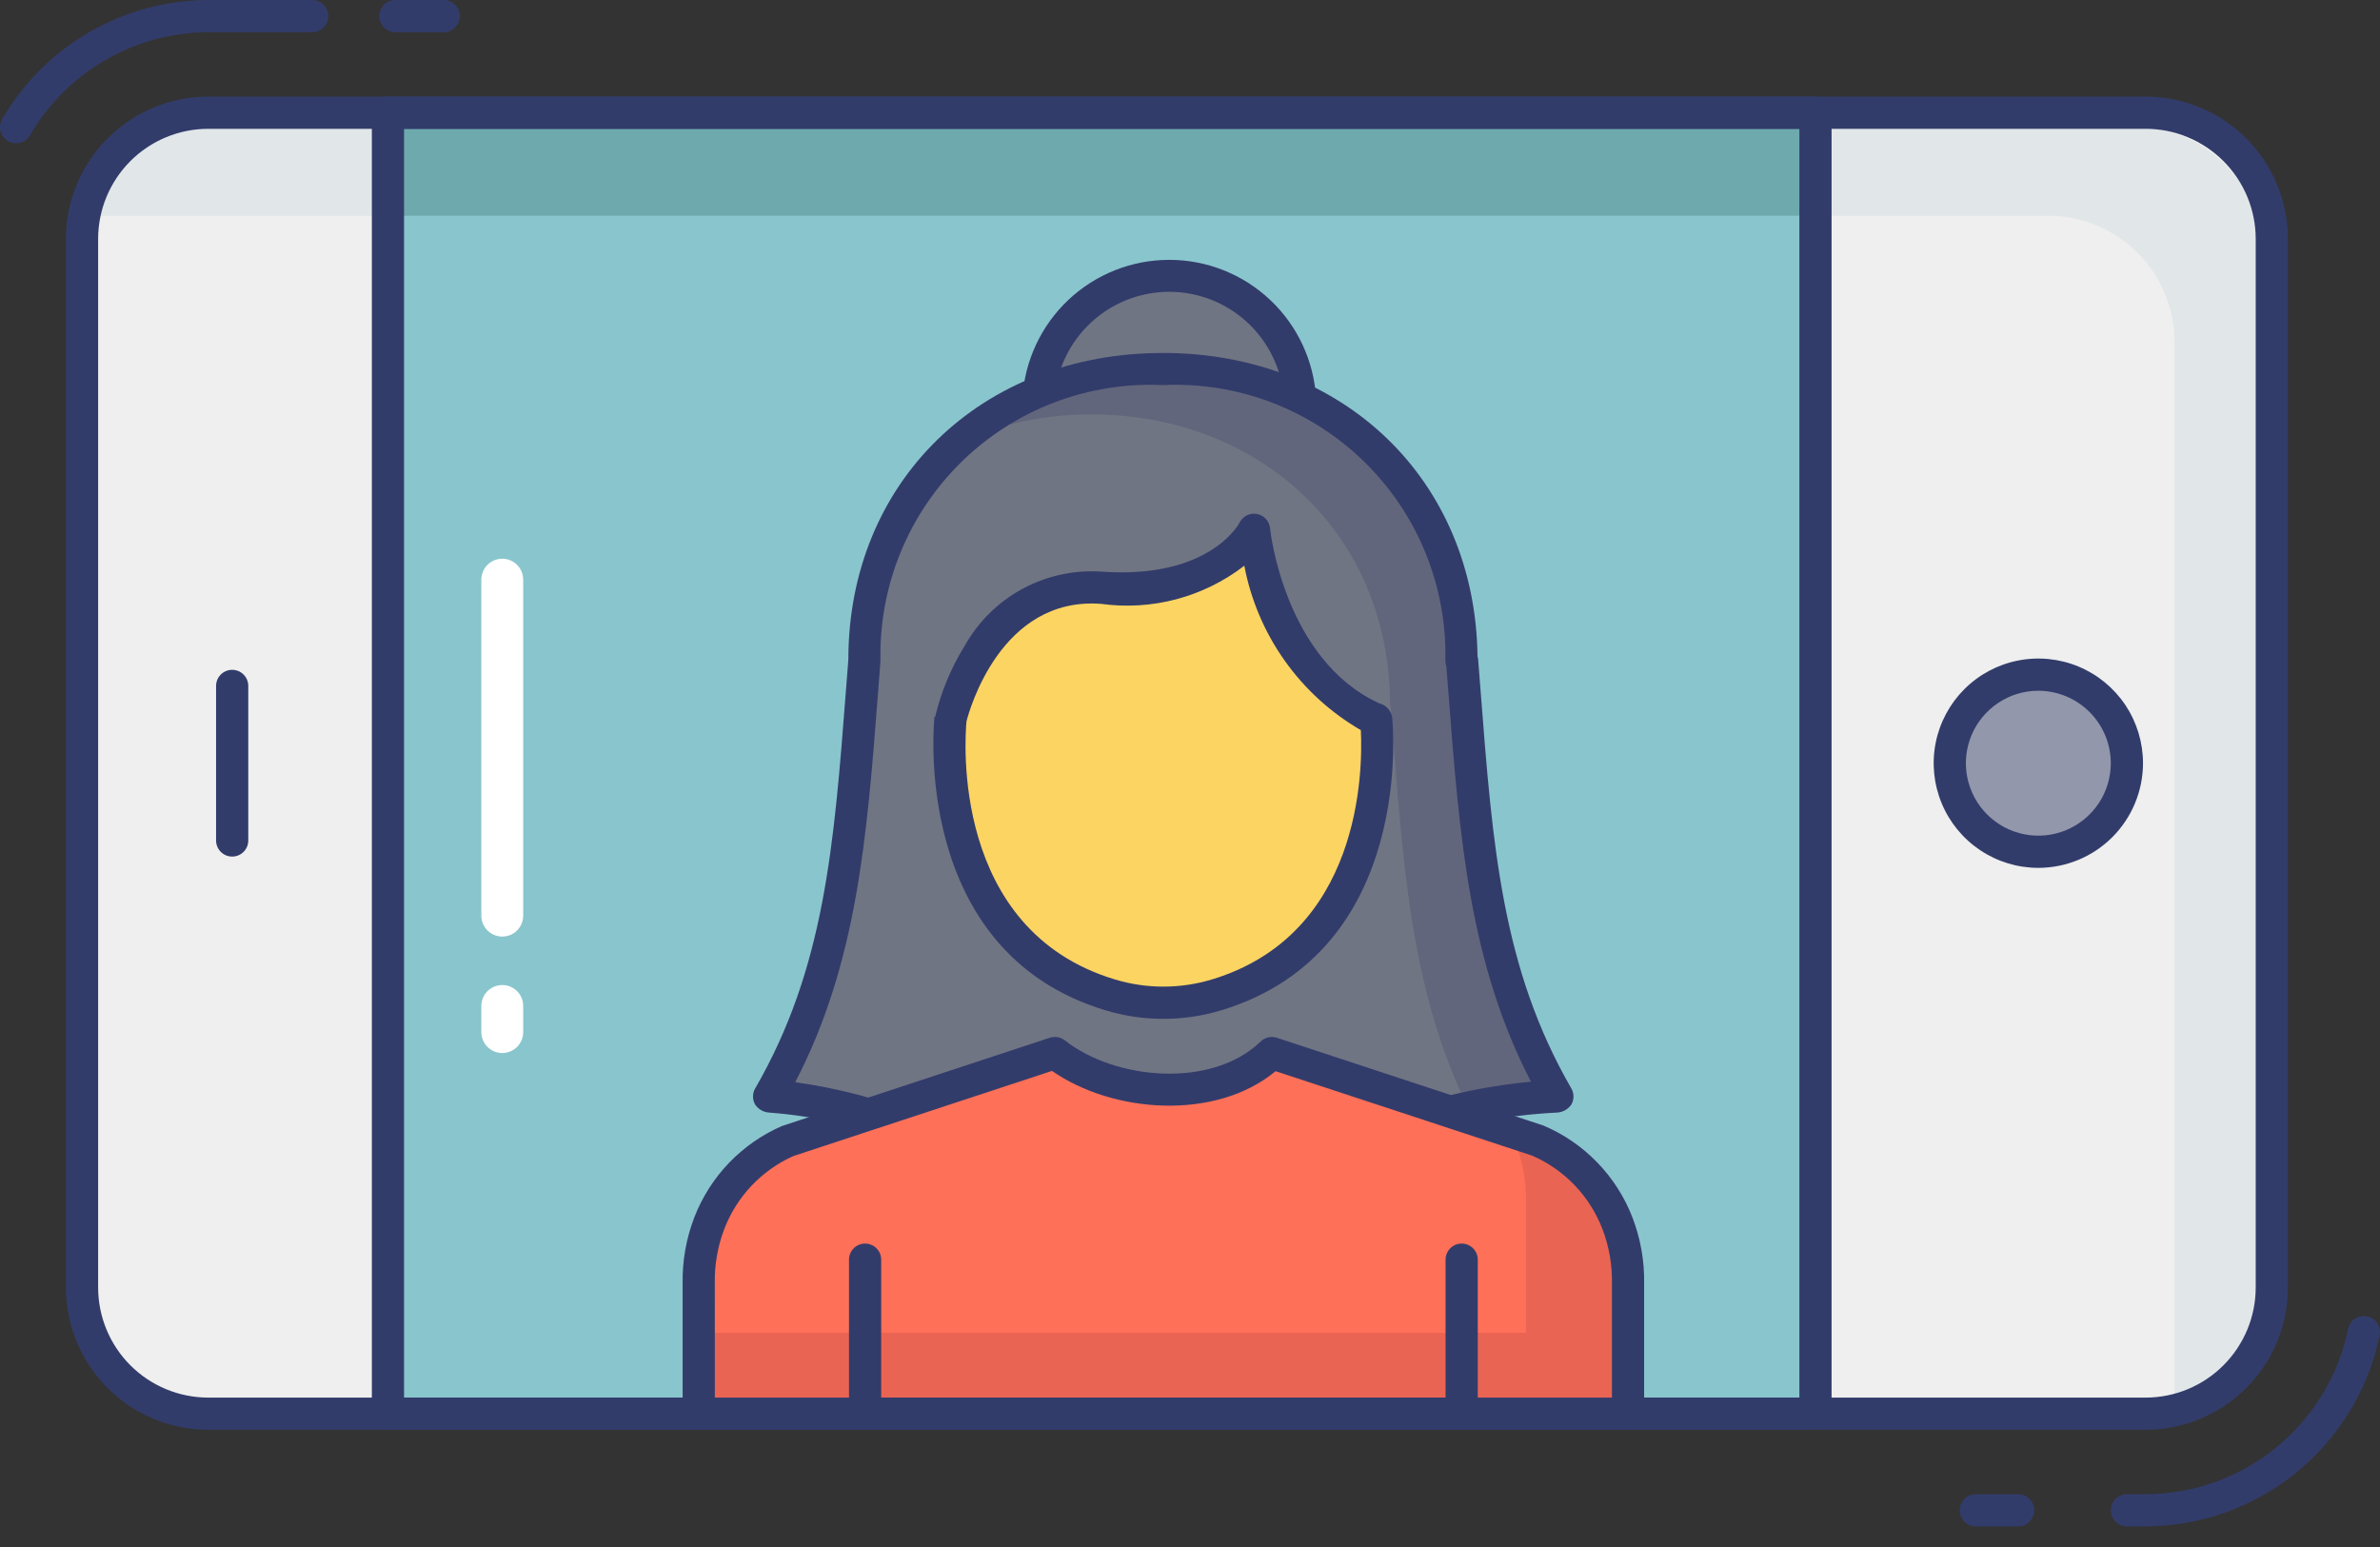 <svg width="100" height="65" viewBox="0 0 100 65" fill="none" xmlns="http://www.w3.org/2000/svg">
<rect x="0" y="0" width="100" height="65" fill="#333333" stroke="none"/>
<path d="M3.441 10.037V54.097C3.441 57.025 5.814 59.398 8.742 59.398H90.148C93.076 59.398 95.449 57.025 95.449 54.097V10.037C95.449 7.109 93.076 4.736 90.148 4.736H8.742C5.814 4.736 3.441 7.109 3.441 10.037Z" fill="#EEEFEE"/>
<path d="M16.295 59.399V4.737H76.28V59.399H16.295Z" fill="#89C5CD"/>
<path d="M16.256 5.345H8.317C7.152 5.341 6.02 5.725 5.096 6.435C4.173 7.145 3.512 8.142 3.216 9.269C3.687 9.132 4.174 9.064 4.664 9.066H16.256V5.345Z" fill="#E1E6E9"/>
<path d="M16.368 5.345H75.677V9.066H16.368V5.345Z" fill="#6EAAAD"/>
<path d="M89.731 5.345H76.692V9.066H86.064C87.471 9.066 88.82 9.624 89.815 10.619C90.809 11.614 91.368 12.963 91.368 14.37V58.425C91.368 58.887 91.304 59.347 91.179 59.792C92.289 59.482 93.267 58.816 93.963 57.897C94.66 56.979 95.036 55.857 95.035 54.704V10.649C95.035 9.242 94.476 7.893 93.481 6.898C92.487 5.904 91.138 5.345 89.731 5.345Z" fill="#E1E6E9"/>
<path d="M54.565 17.414C54.604 17.191 54.622 16.964 54.619 16.737C54.531 15.34 53.914 14.029 52.894 13.07C51.873 12.112 50.526 11.578 49.126 11.578C47.725 11.578 46.378 12.112 45.358 13.07C44.337 14.029 43.72 15.34 43.632 16.737C43.632 16.886 43.646 17.049 43.659 17.197" fill="#707583"/>
<path d="M54.566 18.091C54.525 18.091 54.484 18.087 54.443 18.08C54.267 18.047 54.111 17.945 54.01 17.798C53.908 17.65 53.87 17.468 53.902 17.292C53.933 17.109 53.947 16.923 53.944 16.738C53.855 15.521 53.309 14.383 52.416 13.553C51.522 12.722 50.347 12.261 49.128 12.261C47.908 12.261 46.733 12.722 45.84 13.553C44.946 14.383 44.4 15.521 44.311 16.738C44.311 16.873 44.324 17.008 44.336 17.143C44.352 17.322 44.296 17.5 44.181 17.637C44.065 17.775 43.9 17.861 43.721 17.877C43.544 17.888 43.368 17.831 43.232 17.716C43.095 17.602 43.008 17.439 42.988 17.262C42.973 17.093 42.96 16.911 42.96 16.743C43.05 15.168 43.739 13.687 44.886 12.604C46.033 11.521 47.551 10.918 49.129 10.918C50.707 10.918 52.224 11.521 53.371 12.604C54.519 13.687 55.208 15.168 55.298 16.743C55.301 17.01 55.279 17.277 55.235 17.541C55.205 17.696 55.122 17.836 55 17.937C54.878 18.037 54.724 18.091 54.566 18.091Z" fill="#323C6B"/>
<path d="M90.148 64.135H89.366C89.186 64.135 89.014 64.064 88.887 63.937C88.76 63.81 88.689 63.638 88.689 63.459C88.689 63.279 88.76 63.107 88.887 62.98C89.014 62.853 89.186 62.782 89.366 62.782H90.153C92.148 62.776 94.081 62.086 95.628 60.826C97.176 59.567 98.245 57.815 98.656 55.863C98.67 55.773 98.703 55.687 98.752 55.61C98.801 55.533 98.864 55.466 98.939 55.415C99.014 55.363 99.099 55.327 99.188 55.309C99.278 55.291 99.37 55.291 99.459 55.309C99.548 55.327 99.633 55.363 99.708 55.415C99.783 55.467 99.846 55.533 99.895 55.61C99.944 55.687 99.977 55.773 99.991 55.863C100.006 55.953 100.002 56.045 99.98 56.133C99.506 58.391 98.27 60.418 96.481 61.875C94.691 63.331 92.455 64.129 90.148 64.135Z" fill="#323C6B"/>
<path d="M84.794 64.135H83.019C82.839 64.135 82.667 64.064 82.54 63.937C82.413 63.81 82.342 63.638 82.342 63.459C82.342 63.279 82.413 63.107 82.54 62.98C82.667 62.853 82.839 62.782 83.019 62.782H84.795C84.975 62.782 85.147 62.853 85.273 62.98C85.4 63.107 85.472 63.279 85.472 63.459C85.472 63.638 85.4 63.81 85.273 63.937C85.147 64.064 84.975 64.135 84.795 64.135H84.794Z" fill="#323C6B"/>
<path d="M0.675 6.021C0.557 6.021 0.44 5.99 0.337 5.93C0.235 5.871 0.15 5.785 0.09 5.683C0.031 5.58 -6.01617e-05 5.463 8.72607e-08 5.345C6.03362e-05 5.226 0.031 5.109 0.091 5.007C0.971 3.49 2.233 2.23 3.751 1.352C5.269 0.474 6.99 0.008 8.743 0H13.119C13.299 0 13.471 0.072 13.598 0.198C13.725 0.325 13.796 0.497 13.796 0.677C13.796 0.856 13.725 1.028 13.598 1.155C13.471 1.282 13.299 1.353 13.119 1.353H8.742C7.226 1.36 5.738 1.763 4.426 2.523C3.113 3.282 2.022 4.372 1.261 5.683C1.202 5.786 1.116 5.871 1.013 5.931C0.911 5.99 0.794 6.021 0.675 6.021Z" fill="#323C6B"/>
<path d="M18.644 1.353H16.614C16.435 1.353 16.263 1.282 16.136 1.155C16.009 1.028 15.938 0.856 15.938 0.677C15.938 0.497 16.009 0.325 16.136 0.198C16.263 0.071 16.435 0 16.614 0H18.644C18.823 0 18.995 0.071 19.122 0.198C19.249 0.325 19.32 0.497 19.32 0.677C19.32 0.856 19.249 1.028 19.122 1.155C18.995 1.282 18.823 1.353 18.644 1.353Z" fill="#323C6B"/>
<path d="M9.756 35.991C9.576 35.991 9.404 35.92 9.277 35.793C9.15 35.666 9.079 35.494 9.079 35.315V28.82C9.079 28.641 9.15 28.469 9.277 28.342C9.404 28.215 9.576 28.144 9.756 28.144C9.935 28.144 10.107 28.215 10.234 28.342C10.361 28.469 10.432 28.641 10.432 28.82V35.315C10.432 35.494 10.361 35.666 10.234 35.793C10.107 35.92 9.935 35.991 9.756 35.991Z" fill="#323C6B"/>
<path d="M85.639 35.788C87.694 35.788 89.36 34.123 89.36 32.068C89.36 30.013 87.694 28.347 85.639 28.347C83.584 28.347 81.918 30.013 81.918 32.068C81.918 34.123 83.584 35.788 85.639 35.788Z" fill="#9297AB"/>
<path d="M85.639 36.465C84.77 36.464 83.92 36.205 83.198 35.721C82.475 35.237 81.912 34.55 81.581 33.746C81.249 32.943 81.162 32.059 81.332 31.206C81.503 30.354 81.922 29.57 82.537 28.956C83.152 28.341 83.936 27.923 84.789 27.754C85.642 27.585 86.526 27.672 87.329 28.005C88.132 28.338 88.819 28.902 89.302 29.625C89.784 30.348 90.042 31.198 90.042 32.067C90.041 33.234 89.576 34.353 88.751 35.177C87.925 36.002 86.806 36.465 85.639 36.465ZM85.639 29.023C85.037 29.024 84.449 29.203 83.95 29.539C83.45 29.874 83.06 30.35 82.831 30.906C82.601 31.462 82.541 32.074 82.659 32.665C82.778 33.255 83.068 33.797 83.494 34.222C83.92 34.647 84.462 34.937 85.053 35.054C85.643 35.171 86.255 35.11 86.811 34.88C87.367 34.649 87.842 34.259 88.177 33.758C88.511 33.258 88.689 32.669 88.689 32.067C88.688 31.259 88.366 30.485 87.794 29.914C87.222 29.343 86.447 29.023 85.639 29.023Z" fill="#323C6B"/>
<path d="M38.626 47.56C36.616 46.732 34.488 46.23 32.321 46.072C35.514 40.551 35.771 34.801 36.326 27.765C36.326 20.377 41.954 15.506 48.868 15.506C55.783 15.506 61.411 20.377 61.411 27.765H61.438C61.993 34.801 62.25 40.551 65.444 46.072C63.137 46.166 60.859 46.617 58.692 47.411" fill="#707583"/>
<path d="M65.444 46.072C64.177 46.108 62.918 46.267 61.682 46.545C59.206 41.458 58.935 36.1 58.435 29.673H58.408C58.408 22.285 52.792 17.414 45.865 17.414C43.954 17.403 42.063 17.8 40.317 18.578C42.7 16.55 45.74 15.459 48.868 15.506C55.796 15.506 61.411 20.377 61.411 27.765H61.438C61.993 34.801 62.25 40.551 65.444 46.072Z" fill="#62667C"/>
<path d="M57.822 30.195C57.822 30.195 58.904 39.453 51.117 41.801C49.661 42.24 48.108 42.24 46.652 41.801C38.868 39.453 39.948 30.195 39.948 30.195C39.948 30.195 41.275 24.341 46.307 24.696C51.339 25.05 52.707 22.261 52.707 22.261C52.707 22.261 53.278 28.202 57.749 30.198L57.822 30.195Z" fill="#FCD462"/>
<path d="M48.882 42.809C48.057 42.81 47.236 42.688 46.447 42.45C38.216 39.967 39.254 30.215 39.263 30.118H39.292C39.545 29.054 39.969 28.039 40.547 27.111C41.119 26.099 41.968 25.271 42.993 24.724C44.019 24.177 45.179 23.933 46.338 24.022C50.787 24.321 52.038 22.049 52.087 21.952C52.154 21.822 52.261 21.716 52.392 21.652C52.523 21.587 52.672 21.567 52.816 21.595C52.959 21.622 53.09 21.695 53.189 21.802C53.288 21.91 53.349 22.047 53.364 22.193C53.364 22.248 53.953 27.717 57.952 29.552C58.086 29.585 58.209 29.656 58.304 29.756C58.4 29.855 58.466 29.981 58.493 30.116C58.504 30.215 59.541 39.965 51.311 42.45C50.523 42.688 49.705 42.809 48.882 42.809ZM40.609 30.308C40.542 31.02 39.942 39.071 46.843 41.153C48.173 41.555 49.592 41.555 50.921 41.153C57.183 39.259 57.264 32.421 57.178 30.678C55.914 29.945 54.822 28.949 53.978 27.757C53.133 26.566 52.555 25.206 52.282 23.77C51.434 24.425 50.463 24.903 49.428 25.178C48.392 25.453 47.312 25.518 46.25 25.371C42.048 25.068 40.727 29.846 40.609 30.308Z" fill="#323C6B"/>
<path d="M90.148 60.076H8.742C7.158 60.073 5.64 59.441 4.52 58.321C3.401 57.2 2.771 55.681 2.77 54.097V10.038C2.771 8.454 3.401 6.935 4.52 5.814C5.64 4.694 7.158 4.062 8.742 4.059H90.148C91.734 4.059 93.255 4.689 94.377 5.81C95.499 6.932 96.129 8.452 96.131 10.038V54.097C96.129 55.683 95.499 57.203 94.377 58.324C93.255 59.446 91.734 60.075 90.148 60.076ZM8.742 5.412C7.517 5.415 6.342 5.904 5.476 6.771C4.611 7.638 4.124 8.813 4.123 10.038V54.097C4.124 55.322 4.611 56.497 5.476 57.364C6.342 58.231 7.517 58.72 8.742 58.723H90.148C91.375 58.723 92.552 58.236 93.42 57.368C94.288 56.501 94.777 55.324 94.778 54.097V10.038C94.777 8.811 94.288 7.634 93.42 6.767C92.552 5.899 91.375 5.412 90.148 5.412H8.742Z" fill="#323C6B"/>
<path d="M76.28 60.076H16.3C16.121 60.076 15.949 60.005 15.822 59.878C15.695 59.751 15.624 59.579 15.624 59.399V4.736C15.624 4.556 15.695 4.384 15.822 4.257C15.949 4.13 16.121 4.059 16.3 4.059H76.28C76.46 4.059 76.632 4.13 76.759 4.257C76.885 4.384 76.957 4.556 76.957 4.736V59.399C76.957 59.579 76.885 59.751 76.759 59.878C76.632 60.005 76.46 60.076 76.28 60.076ZM16.977 58.723H75.604V5.412H16.977V58.723Z" fill="#323C6B"/>
<path d="M38.626 48.237C38.533 48.237 38.441 48.219 38.355 48.183C36.432 47.389 34.395 46.905 32.321 46.747C32.203 46.74 32.088 46.706 31.986 46.648C31.883 46.59 31.796 46.509 31.729 46.411C31.67 46.309 31.639 46.192 31.639 46.073C31.639 45.954 31.67 45.838 31.729 45.735C34.644 40.696 35.04 35.55 35.542 29.034L35.645 27.712C35.645 20.27 41.201 14.83 48.862 14.83C56.458 14.83 61.986 20.18 62.081 27.577C62.095 27.621 62.104 27.666 62.107 27.712L62.21 29.026C62.712 35.545 63.108 40.695 66.023 45.733C66.082 45.836 66.113 45.953 66.113 46.072C66.113 46.191 66.082 46.307 66.023 46.41C65.956 46.507 65.868 46.588 65.766 46.646C65.663 46.705 65.549 46.739 65.431 46.746C63.215 46.855 61.026 47.29 58.937 48.036C58.854 48.069 58.766 48.086 58.677 48.085C58.588 48.084 58.5 48.065 58.419 48.03C58.337 47.995 58.263 47.944 58.201 47.88C58.139 47.817 58.09 47.742 58.057 47.659C58.024 47.576 58.008 47.488 58.009 47.399C58.01 47.31 58.029 47.223 58.064 47.141C58.099 47.059 58.15 46.985 58.213 46.923C58.277 46.861 58.352 46.812 58.435 46.779C60.333 46.085 62.313 45.638 64.326 45.449C61.729 40.432 61.324 35.166 60.859 29.126L60.771 27.988C60.743 27.916 60.729 27.839 60.73 27.762C60.764 26.207 60.478 24.662 59.891 23.222C59.303 21.782 58.425 20.479 57.312 19.393C56.199 18.307 54.874 17.461 53.421 16.908C51.967 16.355 50.415 16.108 48.862 16.18C47.308 16.108 45.757 16.356 44.303 16.909C42.85 17.461 41.526 18.307 40.413 19.393C39.3 20.48 38.422 21.783 37.834 23.223C37.246 24.662 36.961 26.207 36.995 27.762L36.891 29.134C36.424 35.18 36.019 40.449 33.414 45.47C35.294 45.734 37.135 46.227 38.897 46.938C39.04 46.999 39.159 47.108 39.231 47.247C39.303 47.386 39.326 47.545 39.294 47.698C39.262 47.851 39.178 47.989 39.056 48.087C38.934 48.185 38.782 48.238 38.626 48.237Z" fill="#323C6B"/>
<path d="M68.404 59.399V53.93C68.421 53.064 68.269 52.202 67.959 51.393C67.663 50.626 67.217 49.925 66.648 49.331C66.079 48.737 65.398 48.262 64.644 47.934L53.439 44.245C51.121 46.486 46.686 46.107 44.322 44.245L33.119 47.935C31.599 48.603 30.407 49.848 29.804 51.395C29.494 52.204 29.342 53.065 29.359 53.932V59.399H68.404Z" fill="#FE7058"/>
<path d="M68.407 53.933V59.4H29.357V56.003H64.118V50.537C64.135 49.668 63.983 48.804 63.671 47.993C63.612 47.841 63.544 47.692 63.468 47.547L64.645 47.939C65.398 48.268 66.078 48.742 66.647 49.334C67.216 49.926 67.662 50.624 67.96 51.389C68.272 52.2 68.424 53.064 68.407 53.933Z" fill="#EA6453"/>
<path d="M61.414 60.076H36.349C36.169 60.076 35.997 60.005 35.87 59.878C35.743 59.751 35.672 59.579 35.672 59.399V52.928C35.672 52.748 35.743 52.576 35.87 52.449C35.997 52.322 36.169 52.251 36.349 52.251C36.528 52.251 36.7 52.322 36.827 52.449C36.954 52.576 37.025 52.748 37.025 52.928V58.723H60.738V52.928C60.738 52.748 60.809 52.576 60.936 52.449C61.063 52.322 61.235 52.251 61.414 52.251C61.594 52.251 61.766 52.322 61.892 52.449C62.019 52.576 62.091 52.748 62.091 52.928V59.399C62.091 59.579 62.019 59.751 61.892 59.878C61.766 60.005 61.594 60.076 61.414 60.076Z" fill="#323C6B"/>
<path d="M68.404 60.076H29.359C29.179 60.076 29.007 60.005 28.88 59.878C28.753 59.751 28.682 59.579 28.682 59.399V53.93C28.665 52.977 28.833 52.029 29.177 51.139C29.507 50.29 30.002 49.514 30.633 48.858C31.264 48.201 32.019 47.676 32.854 47.312L44.111 43.602C44.217 43.568 44.33 43.56 44.44 43.579C44.55 43.599 44.654 43.645 44.742 43.713C46.851 45.375 50.905 45.755 52.97 43.759C53.058 43.675 53.167 43.615 53.286 43.587C53.405 43.56 53.53 43.565 53.646 43.602L64.85 47.292C65.699 47.651 66.467 48.178 67.109 48.84C67.751 49.502 68.254 50.286 68.587 51.146C68.93 52.035 69.098 52.982 69.081 53.934V59.399C69.081 59.579 69.009 59.751 68.882 59.878C68.756 60.005 68.584 60.076 68.404 60.076ZM30.035 58.723H67.728V53.93C67.744 53.151 67.61 52.377 67.332 51.649C67.07 50.964 66.674 50.337 66.167 49.806C65.66 49.275 65.053 48.851 64.38 48.557L53.597 45.008C51.055 47.109 46.742 46.767 44.202 44.996L33.33 48.575C31.996 49.175 30.953 50.278 30.43 51.644C30.152 52.372 30.018 53.148 30.034 53.928L30.035 58.723Z" fill="#323C6B"/>
<path d="M21.983 42.266V43.366C21.983 43.599 21.89 43.823 21.726 43.987C21.561 44.153 21.337 44.245 21.104 44.245C20.87 44.245 20.647 44.153 20.482 43.987C20.317 43.823 20.224 43.599 20.224 43.366V42.267C20.224 42.034 20.317 41.81 20.482 41.645C20.647 41.48 20.87 41.388 21.104 41.388C21.337 41.388 21.561 41.48 21.726 41.645C21.89 41.81 21.983 42.034 21.983 42.267V42.266Z" fill="white"/>
<path d="M21.983 24.355V38.473C21.983 38.706 21.89 38.93 21.726 39.095C21.561 39.26 21.337 39.352 21.104 39.352C20.87 39.352 20.647 39.26 20.482 39.095C20.317 38.93 20.224 38.706 20.224 38.473V24.355C20.224 24.122 20.317 23.898 20.482 23.733C20.647 23.568 20.87 23.476 21.104 23.476C21.337 23.476 21.561 23.568 21.726 23.733C21.89 23.898 21.983 24.122 21.983 24.355Z" fill="white"/>
</svg>
